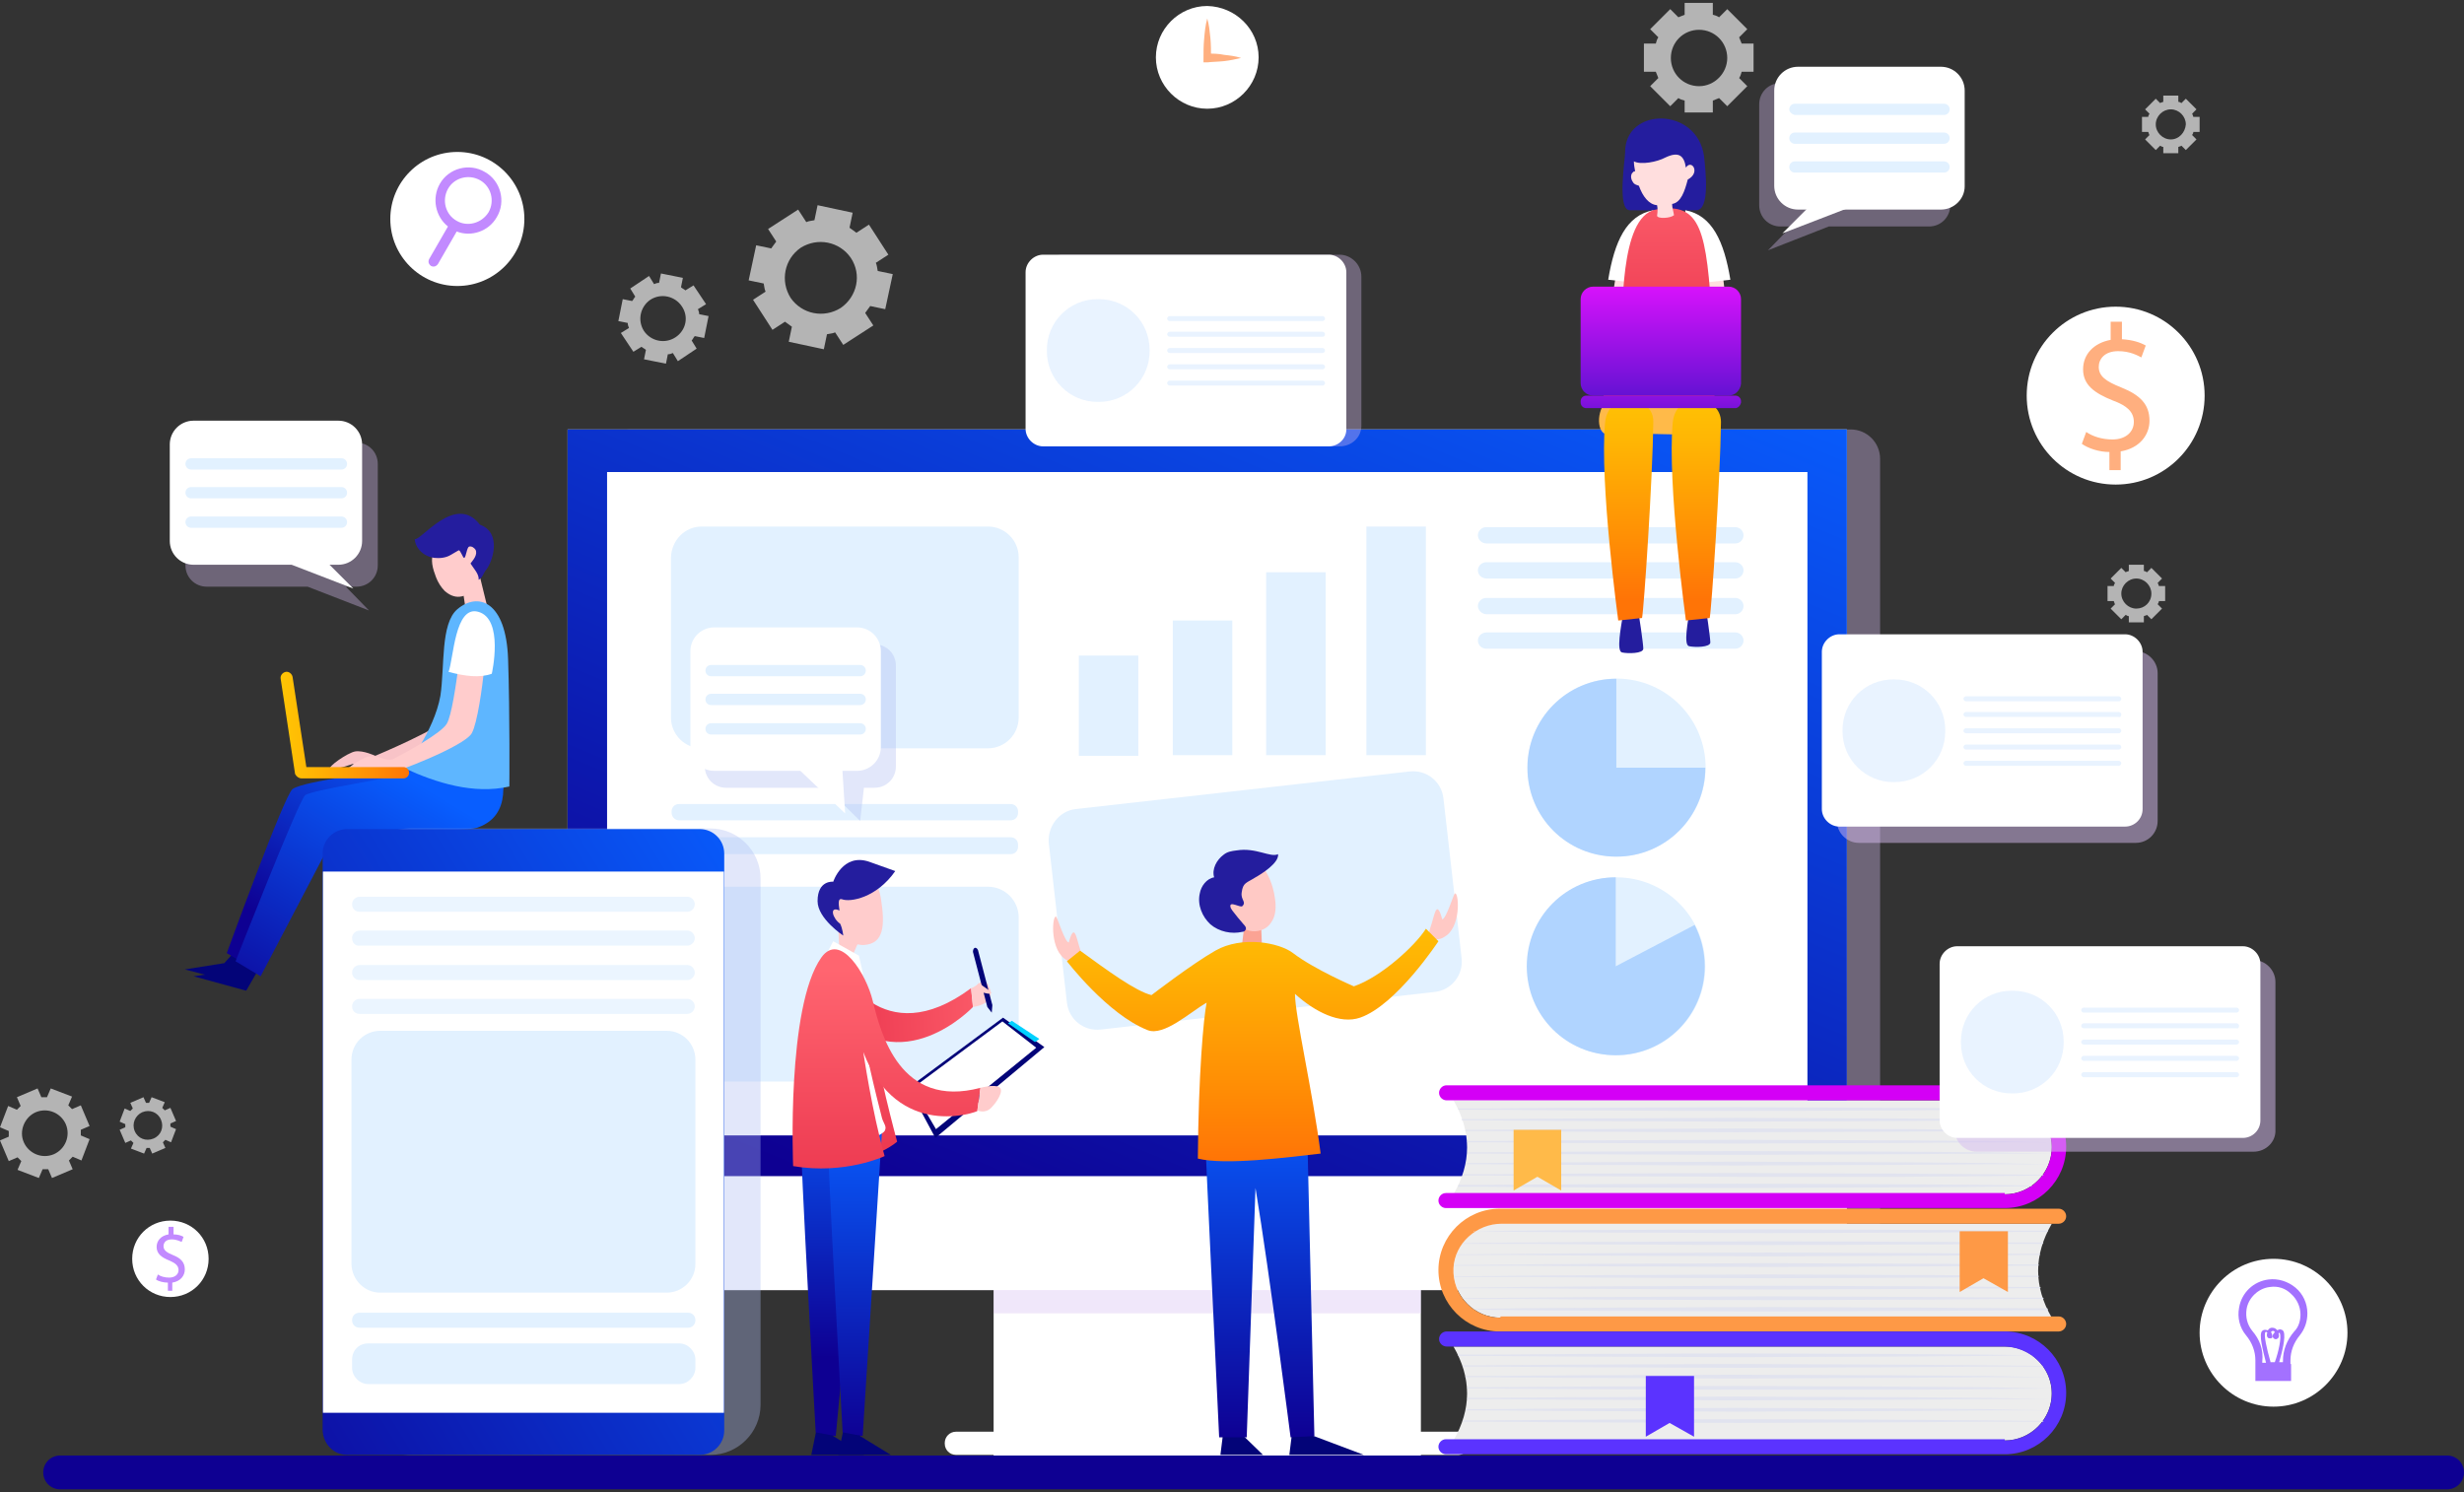 <svg width="710" height="430" viewBox="0 0 710 430" fill="none" xmlns="http://www.w3.org/2000/svg">
<rect x="0" y="0" width="710" height="430" fill="#333333" stroke="none"/>
<path opacity="0.63" d="M505.286 20.683V12.559H501.856C501.676 12.017 501.315 11.295 501.134 10.754L503.481 8.407L497.704 2.63L495.357 4.977C494.816 4.616 494.274 4.435 493.552 4.255V0.825H485.428V4.255C484.887 4.435 484.165 4.796 483.623 4.977L481.276 2.63L475.5 8.407L477.846 10.754C477.485 11.295 477.305 11.837 477.124 12.559H473.694V20.683H477.124C477.305 21.224 477.666 21.946 477.846 22.488L475.5 24.835L481.276 30.611L483.623 28.265C484.165 28.626 484.706 28.806 485.428 28.987V32.417H493.552V28.987C494.094 28.806 494.816 28.445 495.357 28.265L497.704 30.611L503.481 24.835L501.134 22.488C501.495 21.946 501.676 21.405 501.856 20.683H505.286V20.683ZM489.581 24.835C485.067 24.835 481.457 21.224 481.457 16.711C481.457 12.198 485.067 8.587 489.581 8.587C494.094 8.587 497.704 12.198 497.704 16.711C497.704 21.044 494.094 24.835 489.581 24.835Z" fill="white"/>
<path opacity="0.63" d="M623.89 173.225V168.892H622.085C621.904 168.531 621.904 168.17 621.724 167.99L622.988 166.726L619.919 163.657L618.655 164.921C618.294 164.74 618.114 164.56 617.752 164.56V162.754H613.42V164.56C613.059 164.74 612.698 164.74 612.517 164.921L611.254 163.657L608.185 166.726L609.448 167.99C609.268 168.351 609.087 168.531 609.087 168.892H607.282V173.225H609.087C609.268 173.586 609.268 173.947 609.448 174.127L608.185 175.391L611.254 178.46L612.517 177.196C612.878 177.377 613.059 177.557 613.42 177.557V179.363H617.752V177.557C618.114 177.377 618.475 177.377 618.655 177.196L619.919 178.46L622.988 175.391L621.724 174.127C621.904 173.766 622.085 173.586 622.085 173.225H623.89ZM615.586 175.391C613.239 175.391 611.254 173.405 611.254 171.058C611.254 168.712 613.239 166.726 615.586 166.726C617.933 166.726 619.919 168.712 619.919 171.058C619.919 173.586 617.933 175.391 615.586 175.391Z" fill="white"/>
<path opacity="0.63" d="M633.819 38.013V33.68H632.014C631.833 33.319 631.833 32.958 631.653 32.777L632.916 31.514L629.847 28.445L628.584 29.709C628.223 29.528 628.042 29.348 627.681 29.348V27.542H623.349V29.348C622.988 29.528 622.627 29.528 622.446 29.709L621.182 28.445L618.113 31.514L619.377 32.777C619.197 33.139 619.016 33.319 619.016 33.68H617.211V38.013H619.016C619.197 38.374 619.197 38.735 619.377 38.915L618.113 40.179L621.182 43.248L622.446 41.984C622.807 42.165 622.988 42.345 623.349 42.345V44.15H627.681V42.345C628.042 42.165 628.403 42.165 628.584 41.984L629.847 43.248L632.916 40.179L631.653 38.915C631.833 38.554 632.014 38.374 632.014 38.013H633.819ZM625.515 40.179C623.168 40.179 621.182 38.193 621.182 35.846C621.182 33.499 623.168 31.514 625.515 31.514C627.862 31.514 629.847 33.499 629.847 35.846C629.667 38.193 627.862 40.179 625.515 40.179Z" fill="white"/>
<path opacity="0.63" d="M255.983 73.395L250.386 64.73L246.776 67.077C246.054 66.535 245.512 66.174 244.79 65.633L245.693 61.3L235.584 59.134L234.681 63.466C233.959 63.647 233.056 63.647 232.334 64.008L229.987 60.398L221.322 65.994L223.669 69.604C223.127 70.326 222.766 70.868 222.225 71.59L217.892 70.687L215.726 80.797L220.058 81.699C220.239 82.421 220.239 83.324 220.6 84.046L216.99 86.393L222.586 95.058L226.196 92.711C226.918 93.253 227.46 93.614 228.182 94.155L227.279 98.488L237.389 100.654L238.291 96.322C239.013 96.141 239.916 96.141 240.638 95.78L242.985 99.391L251.65 93.794L249.303 90.184C249.845 89.462 250.206 88.92 250.748 88.198L255.08 89.101L257.246 78.991L252.914 78.089C252.733 77.367 252.733 76.464 252.372 75.742L255.983 73.395ZM242.263 88.74C237.389 91.809 231.07 90.545 227.821 85.851C224.752 80.977 226.016 74.659 230.709 71.409C235.584 68.341 241.902 69.604 245.151 74.298C248.401 79.172 246.957 85.49 242.263 88.74ZM203.45 87.656L199.84 82.241L197.493 83.685C197.132 83.324 196.59 83.144 196.229 82.782L196.771 80.075L190.453 78.811L189.911 81.519C189.369 81.519 188.828 81.699 188.467 81.88L187.023 79.533L181.607 83.144L183.051 85.49C182.69 85.851 182.51 86.393 182.149 86.754L179.441 86.212L178.177 92.531L180.885 93.072C180.885 93.614 181.065 94.155 181.246 94.516L178.899 95.961L182.51 101.376L184.856 99.932C185.217 100.293 185.759 100.474 186.12 100.835L185.578 103.543L191.897 104.806L192.438 102.098C192.98 102.098 193.522 101.918 193.883 101.737L195.327 104.084L200.742 100.474L199.298 98.127C199.659 97.766 199.84 97.224 200.201 96.863L202.909 97.405L204.172 91.087L201.465 90.545C201.465 90.003 201.284 89.462 201.103 89.101L203.45 87.656ZM194.605 97.224C191.536 99.21 187.564 98.308 185.578 95.419C183.593 92.35 184.495 88.379 187.384 86.393C190.453 84.407 194.424 85.31 196.41 88.198C198.576 91.267 197.674 95.239 194.605 97.224Z" fill="white"/>
<path opacity="0.63" d="M-7.86781e-06 328.656L2.527 334.613L5.055 333.53C5.416 333.891 5.777 334.252 6.138 334.613L5.055 337.141L11.193 339.488L12.276 336.96C12.817 336.96 13.359 336.96 13.9 336.96L14.983 339.488L20.941 336.96L19.858 334.433C20.219 334.072 20.58 333.711 20.941 333.35L23.468 334.433L25.815 328.295L23.288 327.212C23.288 326.67 23.288 326.129 23.288 325.587L25.815 324.504L23.288 318.547L20.76 319.63C20.399 319.269 20.038 318.908 19.677 318.547L20.76 316.019L14.622 313.673L13.539 316.2C12.998 316.2 12.456 316.2 11.915 316.2L10.831 313.673L4.874 316.2L5.957 318.727C5.596 319.088 5.235 319.449 4.874 319.81L2.347 318.727L-7.86781e-06 324.865L2.527 325.948C2.527 326.49 2.527 327.031 2.527 327.573L-7.86781e-06 328.656ZM10.29 320.533C13.72 319.088 17.511 320.713 18.955 323.962C20.399 327.392 18.774 331.183 15.525 332.628C12.095 334.072 8.304 332.447 6.86 329.198C5.416 325.948 7.04 321.977 10.29 320.533ZM34.48 325.587L36.105 329.378L37.73 328.656C37.91 328.837 38.271 329.198 38.452 329.378L37.73 331.003L41.52 332.447L42.243 330.822C42.604 330.822 42.965 330.822 43.145 330.822L43.867 332.447L47.658 330.822L46.936 329.198C47.117 329.017 47.478 328.656 47.658 328.476L49.283 329.198L50.727 325.407L49.102 324.685C49.102 324.324 49.102 323.962 49.102 323.782L50.727 323.06L49.102 319.269L47.478 319.991C47.297 319.81 46.936 319.449 46.756 319.269L47.478 317.644L43.687 316.2L42.965 317.825C42.604 317.825 42.243 317.825 42.062 317.825L41.34 316.2L37.549 317.825L38.271 319.449C38.09 319.63 37.73 319.991 37.549 320.171L35.924 319.449L34.48 323.24L36.105 323.962C36.105 324.324 36.105 324.685 36.105 324.865L34.48 325.587ZM40.979 320.533C43.145 319.63 45.492 320.533 46.395 322.699C47.297 324.865 46.395 327.212 44.228 328.115C42.062 329.017 39.715 328.115 38.813 325.948C37.91 323.782 38.993 321.435 40.979 320.533Z" fill="white"/>
<path d="M609.629 139.648C623.786 139.648 635.263 128.171 635.263 114.013C635.263 99.856 623.786 88.379 609.629 88.379C595.471 88.379 583.994 99.856 583.994 114.013C583.994 128.171 595.471 139.648 609.629 139.648Z" fill="white"/>
<path d="M607.824 135.495V130.26C604.755 130.26 601.686 129.177 599.88 127.913L601.144 124.483C602.949 125.747 605.657 126.65 608.726 126.65C612.517 126.65 614.864 124.483 614.864 121.595C614.864 118.707 612.878 116.901 608.907 115.457C603.491 113.291 600.242 110.944 600.242 106.431C600.242 102.098 603.31 98.849 608.185 97.946V92.711H611.434V97.766C614.503 97.946 616.669 98.668 618.294 99.571L617.03 103.001C615.947 102.459 613.781 101.196 610.351 101.196C606.379 101.196 604.755 103.543 604.755 105.709C604.755 108.417 606.74 109.861 611.254 111.666C616.669 113.832 619.377 116.54 619.377 121.234C619.377 125.386 616.489 129.177 611.073 130.08V135.495H607.824V135.495Z" fill="#FFAF7F"/>
<path d="M60.114 362.775C60.114 368.913 55.24 373.787 49.102 373.787C42.965 373.787 38.09 368.913 38.09 362.775C38.09 356.637 42.965 351.763 49.102 351.763C55.24 351.763 60.114 356.637 60.114 362.775Z" fill="white"/>
<path d="M48.38 371.982V369.635C47.117 369.635 45.672 369.274 44.95 368.732L45.492 367.288C46.214 367.83 47.478 368.191 48.741 368.191C50.366 368.191 51.449 367.288 51.449 366.024C51.449 364.761 50.547 364.039 48.922 363.317C46.575 362.414 45.131 361.331 45.131 359.345C45.131 357.54 46.395 356.096 48.561 355.735V353.568H50.005V355.735C51.269 355.735 52.352 356.096 52.894 356.457L52.352 357.901C51.81 357.72 50.908 357.179 49.464 357.179C47.658 357.179 47.117 358.262 47.117 359.165C47.117 360.248 48.019 360.97 49.825 361.692C52.171 362.595 53.255 363.858 53.255 365.844C53.255 367.649 51.991 369.274 49.644 369.635V371.982H48.38V371.982Z" fill="#C28AFF"/>
<path d="M362.672 16.53C362.672 24.654 355.993 31.333 347.869 31.333C339.746 31.333 333.066 24.654 333.066 16.53C333.066 8.407 339.746 1.727 347.869 1.727C355.993 1.908 362.672 8.407 362.672 16.53Z" fill="white"/>
<path d="M347.869 5.338C348.411 7.143 348.591 9.129 348.772 10.934C348.952 12.74 348.953 14.725 348.953 16.531L347.869 15.447C349.494 15.447 351.119 15.447 352.743 15.809C354.368 15.989 355.993 16.17 357.618 16.711C355.993 17.072 354.368 17.433 352.743 17.614C351.119 17.794 349.494 17.794 347.869 17.975H346.786V16.892C346.786 15.086 346.786 13.101 346.967 11.295C347.147 9.129 347.328 7.324 347.869 5.338Z" fill="#FFAF7F"/>
<path d="M131.782 82.421C142.45 82.421 151.098 73.773 151.098 63.105C151.098 52.437 142.45 43.789 131.782 43.789C121.114 43.789 112.466 52.437 112.466 63.105C112.466 73.773 121.114 82.421 131.782 82.421Z" fill="white"/>
<path d="M143.155 62.564C145.863 58.051 144.239 52.093 139.725 49.566C135.212 46.858 129.255 48.483 126.728 52.996C124.381 57.148 125.464 62.383 129.075 65.272L123.659 74.659C123.298 75.381 123.478 76.103 124.2 76.645C124.922 77.006 125.645 76.825 126.186 76.103L131.602 66.716C135.754 68.341 140.809 66.716 143.155 62.564ZM131.602 63.647C128.352 61.842 127.269 57.69 129.075 54.44C130.88 51.191 135.032 50.108 138.281 51.913C141.531 53.718 142.614 57.87 140.809 61.12C138.823 64.369 134.671 65.452 131.602 63.647Z" fill="#C28AFF"/>
<path d="M676.423 384.077C676.423 395.811 666.855 405.379 655.121 405.379C643.387 405.379 633.819 395.811 633.819 384.077C633.819 372.343 643.387 362.775 655.121 362.775C666.855 362.775 676.423 372.343 676.423 384.077Z" fill="white"/>
<path d="M662.703 384.799C664.147 382.994 664.869 380.827 664.869 378.481C664.869 375.592 663.605 372.884 661.439 371.079C659.273 369.274 656.385 368.371 653.677 368.732C649.344 369.274 645.914 372.523 645.192 376.856C644.65 379.744 645.373 382.633 647.178 384.799C648.983 386.965 649.886 389.493 649.886 392.02V393.103V393.103V397.977H660.176V393.103H659.995V392.02C659.995 389.493 660.898 386.965 662.703 384.799ZM648.983 383.535C647.539 381.73 646.997 379.564 647.358 377.217C647.9 373.967 650.788 371.26 654.038 370.899C656.384 370.538 658.551 371.26 660.176 372.884C661.8 374.329 662.883 376.495 662.883 378.842C662.883 380.647 662.342 382.452 661.078 383.716C658.912 386.243 657.829 389.131 657.829 392.2V392.561H656.746C657.468 390.034 658.731 385.34 658.009 383.716C657.829 383.355 657.468 383.174 657.287 383.174C656.926 382.994 656.565 383.174 656.204 383.355C655.843 382.994 655.482 382.633 654.76 382.633C654.218 382.633 653.857 382.813 653.496 383.355H653.316C652.774 383.174 652.232 383.174 651.871 383.535C650.788 384.438 652.052 389.131 652.955 392.742H651.871V392.381C652.232 388.951 651.149 386.063 648.983 383.535ZM654.218 392.381C653.135 388.59 652.232 384.618 652.774 383.896C652.774 383.896 652.955 383.716 653.135 383.896C653.135 383.896 653.316 383.896 653.316 384.077C653.135 384.618 653.135 385.16 653.496 385.521C653.677 385.702 654.038 385.702 654.399 385.702C654.76 385.521 654.94 385.34 654.76 384.979C654.76 384.618 654.579 384.257 654.399 383.896C654.399 383.896 654.399 383.716 654.579 383.716C654.579 383.716 654.76 383.535 654.94 383.535C654.94 383.535 655.301 383.535 655.482 383.896C655.301 384.077 655.121 384.438 654.94 384.618C654.76 385.16 654.94 385.701 655.482 385.882C655.843 386.063 656.023 385.882 656.385 385.702C656.746 385.34 656.746 384.799 656.565 384.257C656.746 384.077 656.926 384.077 656.926 384.077C656.926 384.077 656.926 384.077 656.926 384.257C657.468 385.34 656.565 389.673 655.482 392.561H654.218V392.381Z" fill="#A371FF"/>
<path d="M409.428 348.875H286.311V419.46H409.428V348.875Z" fill="white"/>
<path opacity="0.36" d="M409.428 348.875H286.311V378.481H409.428V348.875Z" fill="#D6BDF1"/>
<path d="M420.259 419.279H275.479C273.674 419.279 272.23 417.835 272.23 416.03V415.849C272.23 414.044 273.674 412.6 275.479 412.6H420.259C422.065 412.6 423.509 414.044 423.509 415.849V416.03C423.328 417.835 421.884 419.279 420.259 419.279Z" fill="white"/>
<path opacity="0.36" d="M533.267 371.801H181.607C176.913 371.801 173.122 368.01 173.122 363.317V132.246C173.122 127.552 176.913 123.761 181.607 123.761H533.267C537.961 123.761 541.752 127.552 541.752 132.246V363.317C541.752 368.01 537.961 371.801 533.267 371.801Z" fill="#D6BDF1"/>
<path d="M532.184 123.762H163.555V371.801H532.184V123.762Z" fill="white"/>
<path d="M532.184 123.762H163.555V338.946H532.184V123.762Z" fill="url(#paint0_linear)"/>
<path d="M520.811 136.037H174.928V327.212H520.811V136.037Z" fill="white"/>
<path d="M201.826 255.544H284.686C289.56 255.544 293.532 259.515 293.532 264.39V302.841C293.532 307.715 289.56 311.687 284.686 311.687H201.826C196.951 311.687 192.98 307.715 192.98 302.841V264.39C193.16 259.515 196.951 255.544 201.826 255.544Z" fill="#E2F1FF"/>
<path d="M202.187 151.743H284.686C289.56 151.743 293.532 155.714 293.532 160.589V206.803C293.532 211.677 289.56 215.648 284.686 215.648H202.187C197.313 215.648 193.341 211.677 193.341 206.803V160.589C193.522 155.714 197.313 151.743 202.187 151.743Z" fill="#E2F1FF"/>
<path d="M309.959 233.159L406.179 222.328C411.053 221.786 415.385 225.216 415.927 230.09L421.162 276.124C421.704 280.998 418.274 285.33 413.399 285.872L317.18 296.703C312.306 297.245 307.974 293.815 307.432 288.941L302.197 242.907C301.836 238.033 305.266 233.701 309.959 233.159Z" fill="#E2F1FF"/>
<path d="M328.012 217.815H310.862V188.931H328.012V217.815ZM355.09 178.821H337.941V217.634H355.09V178.821ZM381.988 164.921H364.839V217.634H381.988V164.921ZM410.872 151.743H393.722V217.634H410.872V151.743Z" fill="#E2F1FF"/>
<path d="M465.752 304.105C479.909 304.105 491.386 292.628 491.386 278.471C491.386 264.313 479.909 252.836 465.752 252.836C451.594 252.836 440.117 264.313 440.117 278.471C440.117 292.628 451.594 304.105 465.752 304.105Z" fill="#E2F1FF"/>
<path d="M488.317 266.556C490.122 270.167 491.205 274.138 491.205 278.471C491.205 292.552 479.832 304.105 465.571 304.105C451.309 304.105 439.936 292.732 439.936 278.471C439.936 264.209 451.309 252.836 465.571 252.836V278.471L488.317 266.556Z" fill="#B0D4FF"/>
<path d="M491.139 225.3C493.407 211.325 483.917 198.158 469.942 195.89C455.967 193.622 442.8 203.112 440.532 217.087C438.264 231.062 447.754 244.229 461.729 246.497C475.704 248.765 488.871 239.275 491.139 225.3Z" fill="#E2F1FF"/>
<path d="M491.386 221.245C491.386 235.326 480.013 246.879 465.751 246.879C451.49 246.879 440.117 235.506 440.117 221.245C440.117 207.164 451.49 195.611 465.751 195.611V221.245H491.386Z" fill="#B0D4FF"/>
<path d="M428.383 182.251H500.051C501.315 182.251 502.398 183.334 502.398 184.598C502.398 185.862 501.315 186.945 500.051 186.945H428.202C426.939 186.945 425.856 185.862 425.856 184.598C425.856 183.334 426.939 182.251 428.383 182.251ZM428.383 177.016H500.051C501.315 177.016 502.398 175.933 502.398 174.669C502.398 173.405 501.315 172.322 500.051 172.322H428.202C426.939 172.322 425.856 173.405 425.856 174.669C425.856 175.752 426.939 177.016 428.383 177.016ZM428.383 166.726H500.051C501.315 166.726 502.398 165.643 502.398 164.379C502.398 163.116 501.315 162.032 500.051 162.032H428.202C426.939 162.032 425.856 163.116 425.856 164.379C425.856 165.643 426.939 166.726 428.383 166.726ZM428.383 156.617H500.051C501.315 156.617 502.398 155.534 502.398 154.27C502.398 153.006 501.315 151.923 500.051 151.923H428.202C426.939 151.923 425.856 153.006 425.856 154.27C425.856 155.534 426.939 156.617 428.383 156.617Z" fill="#E2F1FF"/>
<path d="M195.688 236.409H291.185C292.449 236.409 293.351 235.506 293.351 234.242V233.881C293.351 232.618 292.449 231.715 291.185 231.715H195.688C194.424 231.715 193.521 232.618 193.521 233.881V234.242C193.521 235.326 194.424 236.409 195.688 236.409Z" fill="#E2F1FF"/>
<path d="M195.688 246.157H291.185C292.449 246.157 293.351 245.254 293.351 243.991V243.449C293.351 242.185 292.449 241.283 291.185 241.283H195.688C194.424 241.283 193.521 242.185 193.521 243.449V243.81C193.521 245.254 194.424 246.157 195.688 246.157Z" fill="#E2F1FF"/>
<path opacity="0.36" d="M59.573 127.553H102.718C106.148 127.553 108.856 130.261 108.856 133.691V162.935C108.856 166.365 106.148 169.073 102.718 169.073H99.649L106.328 175.933L88.637 169.073H59.573C56.143 169.073 53.435 166.365 53.435 162.935V133.691C53.435 130.261 56.143 127.553 59.573 127.553Z" fill="#D6BDF1"/>
<path d="M55.782 162.755H97.483C101.274 162.755 104.343 159.686 104.343 155.895V128.094C104.343 124.303 101.274 121.234 97.483 121.234H55.782C51.991 121.234 48.922 124.303 48.922 128.094V155.895C48.922 159.686 51.991 162.755 55.782 162.755Z" fill="white"/>
<path d="M92.97 160.769L101.815 169.615L78.889 160.769" fill="white"/>
<path d="M98.385 135.315H55.06C54.157 135.315 53.435 134.593 53.435 133.69C53.435 132.788 54.157 132.066 55.06 132.066H98.385C99.288 132.066 100.01 132.788 100.01 133.69C100.01 134.593 99.288 135.315 98.385 135.315ZM100.01 141.994C100.01 141.092 99.288 140.37 98.385 140.37H55.06C54.157 140.37 53.435 141.092 53.435 141.994C53.435 142.897 54.157 143.619 55.06 143.619H98.385C99.288 143.619 100.01 142.897 100.01 141.994ZM100.01 150.479C100.01 149.576 99.288 148.854 98.385 148.854H55.06C54.157 148.854 53.435 149.576 53.435 150.479C53.435 151.382 54.157 152.104 55.06 152.104H98.385C99.288 152.104 100.01 151.382 100.01 150.479Z" fill="#E2F1FF"/>
<path d="M311.765 275.221C310.501 271.611 310.14 268.903 309.418 268.722C308.696 268.542 307.974 271.611 307.974 271.611C306.89 271.611 304.724 264.57 304.363 264.209C303.28 263.307 302.377 272.694 306.529 276.124C310.681 279.373 311.765 275.221 311.765 275.221Z" fill="#FFC9C5"/>
<path d="M358.52 267.459C358.159 269.625 357.618 273.958 357.798 275.221C358.159 276.846 363.755 275.582 363.755 275.582L363.394 266.737L358.52 267.459Z" fill="#FBA394"/>
<path d="M355.993 264.751C356.896 266.737 358.701 268.181 360.867 268.361C363.033 268.542 365.2 267.639 366.283 265.834C367.727 263.848 367.727 261.14 367.366 258.794C366.824 255.003 365.38 251.212 362.672 248.504L353.646 253.919L351.48 259.877L355.993 264.751Z" fill="#FFC9C5"/>
<path d="M361.77 252.837C363.394 251.934 368.63 248.685 368.269 246.157C366.102 247.24 361.95 244.171 356.354 245.074C354.91 245.255 353.646 245.435 352.563 246.338C350.577 247.782 349.133 250.49 349.855 252.837C347.689 253.198 346.064 255.364 345.703 257.53C344.981 260.78 346.425 264.21 348.772 266.376C351.299 268.542 354.91 269.264 357.979 268.542C358.34 268.542 358.701 268.362 358.881 268.001C359.242 267.459 358.881 266.917 358.34 266.376C357.257 265.112 356.173 263.849 355.09 262.404C354.91 262.043 354.549 261.682 354.549 261.321C354.188 259.516 357.437 261.682 357.979 261.141C359.242 259.877 357.437 259.335 357.798 257.169C358.159 254.281 359.242 254.461 361.77 252.837Z" fill="#241D9E"/>
<path d="M357.979 413.502L363.936 419.279H351.66L352.382 413.502H357.979Z" fill="#030478"/>
<path d="M377.656 413.502L393 419.279H371.518L372.24 413.502H377.656Z" fill="#030478"/>
<path d="M378.739 413.864L376.753 329.739L357.798 328.115C357.798 328.115 357.798 328.656 357.979 329.378H347.328C347.328 330.642 351.299 414.225 351.299 414.225H359.242L361.77 342.376C365.922 367.469 371.879 414.225 371.879 414.225L378.739 413.864Z" fill="url(#paint1_linear)"/>
<path d="M411.775 268.542C413.038 264.932 413.399 262.224 414.122 262.043C414.844 261.863 415.566 264.932 415.566 264.932C416.649 264.932 418.815 257.891 419.176 257.53C420.259 256.627 421.162 266.015 417.01 269.445C412.858 272.694 411.775 268.542 411.775 268.542Z" fill="#FFC9C5"/>
<path d="M410.872 267.639C407.984 272.333 398.055 281.539 390.112 284.247C390.112 284.247 378.739 279.373 372.601 274.679C368.63 271.61 357.798 269.625 350.216 273.957C343.537 277.748 331.803 286.774 331.803 286.774C327.29 285.691 319.166 279.734 311.223 273.957L307.432 277.026C307.432 277.026 319.166 292.371 330.72 296.884C335.413 298.689 342.995 291.649 347.689 288.941C346.786 293.454 345.342 309.52 345.161 333.891C353.105 335.877 370.976 333.53 380.544 332.447C378.197 314.214 373.143 292.551 373.143 286.413C378.919 291.649 386.14 295.259 391.917 293.273C402.388 289.663 414.483 271.249 414.483 271.249L410.872 267.639Z" fill="url(#paint2_linear)"/>
<path opacity="0.5" d="M615.406 242.907H535.614C532.184 242.907 529.296 240.019 529.296 236.589V193.985C529.296 190.555 532.184 187.667 535.614 187.667H615.406C618.836 187.667 621.724 190.555 621.724 193.985V236.589C621.724 240.019 619.016 242.907 615.406 242.907Z" fill="#D6BDF1"/>
<path d="M612.337 238.214H530.018C527.31 238.214 524.963 235.867 524.963 233.159V187.848C524.963 185.14 527.31 182.793 530.018 182.793H612.337C615.045 182.793 617.391 185.14 617.391 187.848V233.159C617.391 236.047 615.045 238.214 612.337 238.214Z" fill="white"/>
<g opacity="0.52">
<path opacity="0.52" d="M530.921 210.774V210.413C530.921 202.289 537.419 195.79 545.543 195.79C545.723 195.79 545.904 195.79 545.904 195.79C554.028 195.79 560.526 202.289 560.526 210.413V210.774C560.526 218.897 554.028 225.396 545.904 225.396C545.723 225.396 545.543 225.396 545.543 225.396C537.6 225.396 530.921 218.897 530.921 210.774Z" fill="#B0D4FF"/>
<path opacity="0.52" d="M610.532 202.109H566.484C566.123 202.109 565.762 201.748 565.762 201.387C565.762 201.026 566.123 200.665 566.484 200.665H610.532C610.893 200.665 611.254 201.026 611.254 201.387C611.254 201.748 610.893 202.109 610.532 202.109ZM611.254 205.9C611.254 205.539 610.893 205.178 610.532 205.178H566.484C566.123 205.178 565.762 205.539 565.762 205.9C565.762 206.261 566.123 206.622 566.484 206.622H610.532C610.893 206.802 611.254 206.441 611.254 205.9ZM611.254 210.593C611.254 210.232 610.893 209.871 610.532 209.871H566.484C566.123 209.871 565.762 210.232 565.762 210.593C565.762 210.954 566.123 211.315 566.484 211.315H610.532C610.893 211.315 611.254 210.954 611.254 210.593ZM611.254 215.287C611.254 214.926 610.893 214.565 610.532 214.565H566.484C566.123 214.565 565.762 214.926 565.762 215.287C565.762 215.648 566.123 216.009 566.484 216.009H610.532C610.893 216.009 611.254 215.648 611.254 215.287ZM611.254 219.981C611.254 219.62 610.893 219.258 610.532 219.258H566.484C566.123 219.258 565.762 219.62 565.762 219.981C565.762 220.342 566.123 220.703 566.484 220.703H610.532C610.893 220.703 611.254 220.342 611.254 219.981Z" fill="#B0D4FF"/>
</g>
<path d="M577.676 344.181C585.078 344.181 591.215 338.043 591.215 330.642C591.215 323.24 585.078 317.103 577.676 317.103H418.815C424.05 326.129 424.05 335.155 418.815 344.181H577.676Z" fill="#EDEDED"/>
<path d="M577.676 344.181C585.439 344.181 591.576 337.682 591.215 329.92C590.854 322.699 584.536 317.103 577.315 317.103H416.829C415.746 317.103 414.663 316.2 414.663 314.936C414.663 313.853 415.566 312.77 416.829 312.77H577.676C587.424 312.77 595.367 320.713 595.367 330.461C595.367 340.21 587.424 348.153 577.676 348.153H416.649C415.566 348.153 414.483 347.25 414.483 345.986C414.483 344.903 415.385 343.82 416.649 343.82H577.676V344.181Z" fill="#D400F6"/>
<path d="M585.619 319.63L572.802 319.81L548.612 319.991L500.412 320.171L452.212 319.991L428.022 319.81H420.259C420.259 319.63 420.079 319.63 420.079 319.449H428.022L452.212 319.269L500.412 319.088L548.612 319.269L572.802 319.449L585.258 319.63C585.439 319.63 585.439 319.63 585.619 319.63ZM588.688 322.879L588.508 322.699L572.622 322.518L548.431 322.338L500.231 322.157L452.032 322.338L427.841 322.518H421.162C421.162 322.699 421.162 322.699 421.343 322.879H427.841L452.032 323.06L500.231 323.24L548.431 323.06L572.622 322.879H588.688ZM590.493 325.948L572.802 325.587L548.612 325.406L500.412 325.226L452.212 325.406L428.022 325.587H422.245C422.245 325.768 422.245 325.948 422.245 325.948H427.841L452.032 326.129L500.231 326.309L548.431 326.129L572.622 325.948H590.493ZM420.079 342.015H428.022L452.212 342.195L500.412 342.376L548.612 342.195L572.802 342.015L585.258 341.834C585.439 341.834 585.439 341.654 585.619 341.654L572.802 341.473L548.612 341.293L500.412 341.112L452.212 341.293L428.022 341.473H420.259C420.259 341.834 420.079 341.834 420.079 342.015ZM588.688 338.765L588.869 338.585L572.983 338.404L548.792 338.224L500.592 338.043L452.393 338.224L428.202 338.404H421.704C421.704 338.585 421.704 338.585 421.523 338.765H428.202L452.393 338.946L500.592 339.126H548.792L572.983 338.946L588.688 338.765ZM590.313 335.516C590.493 335.516 590.493 335.516 590.313 335.516L572.802 335.155L548.612 334.974L500.412 334.794L452.212 334.974L428.022 335.155H422.426C422.426 335.335 422.426 335.516 422.426 335.516H428.202L452.393 335.696L500.592 335.877L548.792 335.696L572.983 335.516H590.313ZM591.215 332.447C591.215 332.266 591.215 332.266 591.215 332.447L572.802 332.086L548.792 331.905L500.592 331.725L452.393 331.905L428.202 332.086H422.967C422.967 332.266 422.967 332.447 422.967 332.447H428.202L452.393 332.627L500.592 332.808L548.792 332.627L572.983 332.447H591.215ZM591.215 329.197C591.215 329.197 591.215 329.017 591.215 329.197L572.802 328.836L548.612 328.656L500.412 328.475L452.212 328.656L428.022 328.836H422.787C422.787 329.017 422.787 329.197 422.787 329.197H428.022L452.212 329.378L500.412 329.559L548.612 329.378L572.802 329.197H591.215Z" fill="#E1E3EF"/>
<path d="M436.145 343.098L443.005 339.126L449.865 343.098V325.587H436.145V343.098Z" fill="#FFBA49"/>
<path d="M432.355 379.744C424.953 379.744 418.815 373.606 418.815 366.205C418.815 358.803 424.953 352.665 432.355 352.665H591.215C585.98 361.691 585.98 370.718 591.215 379.744H432.355Z" fill="#EDEDED"/>
<path d="M432.354 379.744C424.592 379.744 418.454 373.246 418.815 365.483C419.176 358.262 425.495 352.666 432.716 352.666H593.201C594.284 352.666 595.367 351.763 595.367 350.5C595.367 349.416 594.465 348.333 593.201 348.333H432.174C422.426 348.333 414.483 356.276 414.483 366.025C414.483 375.773 422.426 383.716 432.174 383.716H593.201C594.284 383.716 595.367 382.813 595.367 381.55C595.367 380.466 594.465 379.383 593.201 379.383H432.354V379.744Z" fill="#FE9946"/>
<path d="M424.953 354.832L437.409 354.651L461.599 354.471L509.799 354.29L557.999 354.471L582.189 354.651H590.132C590.132 354.832 589.952 354.832 589.952 355.012H582.189L557.999 355.193L509.799 355.373L461.599 355.193L437.409 355.012L424.592 354.832C424.592 355.012 424.772 355.012 424.953 354.832ZM437.409 358.442L461.599 358.623L509.799 358.803L557.999 358.623L582.189 358.442H588.688C588.688 358.262 588.688 358.262 588.869 358.081H582.189L557.999 357.901L509.799 357.72L461.599 357.901L437.409 358.081L421.523 358.262L421.343 358.442H437.409ZM437.409 361.692L461.599 361.872L509.799 362.053L557.999 361.872L582.189 361.692H587.786C587.786 361.511 587.786 361.331 587.786 361.331H582.009L557.819 361.15L509.619 360.97L461.419 361.15L437.229 361.331L419.718 361.511V361.692H437.409ZM589.952 377.036H582.189L557.999 376.856L509.799 376.675L461.599 376.856L437.409 377.036L424.592 377.217C424.773 377.217 424.772 377.397 424.953 377.397L437.409 377.578L461.599 377.758L509.799 377.939L557.999 377.758L582.189 377.578H590.132C590.132 377.397 589.952 377.217 589.952 377.036ZM437.409 374.328L461.599 374.509L509.799 374.689L557.999 374.509L582.189 374.328H588.869C588.869 374.148 588.869 374.148 588.688 373.967H582.189L557.999 373.787L509.799 373.606L461.599 373.787L437.409 373.967L421.523 374.148L421.704 374.328H437.409ZM437.409 371.26L461.599 371.44L509.799 371.621L557.999 371.44L582.189 371.26H587.966C587.966 371.079 587.966 370.898 587.966 370.898H582.37L558.18 370.718L509.98 370.537L461.78 370.718L437.59 370.898L419.898 371.079V371.26H437.409ZM437.409 368.01L461.599 368.191L509.799 368.371L557.999 368.191L582.189 368.01H587.424C587.424 367.83 587.424 367.649 587.424 367.649H582.189L557.999 367.469L509.799 367.288L461.599 367.469L437.409 367.649L418.996 367.83C418.996 367.83 418.996 367.83 418.996 368.01H437.409ZM437.409 364.761L461.599 364.941L509.799 365.122L557.999 364.941L582.189 364.761H587.424C587.424 364.58 587.424 364.4 587.424 364.4H582.189L557.999 364.219L509.799 364.039L461.599 364.219L437.409 364.4L418.996 364.58C418.996 364.58 418.996 364.58 418.996 364.761H437.409Z" fill="#E1E3EF"/>
<path d="M578.579 372.343L571.538 368.371L564.678 372.343V354.832H578.579V372.343Z" fill="#FE9946"/>
<path d="M577.676 415.127C585.078 415.127 591.215 408.989 591.215 401.588C591.215 394.186 585.078 388.048 577.676 388.048H418.815C424.05 397.074 424.05 406.101 418.815 415.127H577.676Z" fill="#EDEDED"/>
<path d="M577.676 415.127C585.439 415.127 591.576 408.628 591.215 400.866C590.854 393.645 584.536 388.049 577.315 388.049H416.829C415.746 388.049 414.663 387.146 414.663 385.882C414.663 384.799 415.566 383.716 416.829 383.716H577.676C587.424 383.716 595.367 391.659 595.367 401.407C595.367 411.156 587.424 419.099 577.676 419.099H416.649C415.566 419.099 414.483 418.196 414.483 416.932C414.483 415.849 415.385 414.766 416.649 414.766H577.676V415.127Z" fill="#5B33FF"/>
<path d="M585.619 390.576L572.802 390.756L548.612 390.937L500.412 391.117L452.212 390.937L428.022 390.756H420.259C420.259 390.576 420.079 390.576 420.079 390.395H428.022L452.212 390.215L500.412 390.034L548.612 390.215L572.802 390.395L585.258 390.576C585.439 390.395 585.439 390.576 585.619 390.576ZM588.688 393.825L588.508 393.645L572.622 393.464L548.792 393.284L500.592 393.103L452.393 393.284L428.202 393.464H421.523C421.523 393.645 421.523 393.645 421.704 393.825H428.202L452.393 394.006L500.592 394.186L548.792 394.006L572.983 393.825H588.688ZM590.493 396.894L572.802 396.533L548.612 396.353L500.412 396.172L452.212 396.353L428.022 396.533H422.245C422.245 396.714 422.245 396.894 422.245 396.894H427.841L452.032 397.075L500.231 397.255L548.431 397.075L572.622 396.894H590.493ZM588.688 409.711L588.869 409.531L572.983 409.35L548.792 409.17L500.592 408.989L452.393 409.17L428.202 409.35H421.704C421.704 409.531 421.704 409.531 421.523 409.711H428.202L452.393 409.892L500.592 410.072L548.792 409.892L572.983 409.711H588.688ZM590.313 406.462C590.493 406.462 590.493 406.281 590.313 406.462L572.802 406.101L548.792 405.92L500.592 405.74L452.393 405.92L428.202 406.101H422.606C422.606 406.281 422.606 406.462 422.606 406.462H428.383L452.573 406.642L500.773 406.823L548.973 406.642L573.163 406.462H590.313ZM591.215 403.212L572.802 402.851L548.612 402.671L500.412 402.49L452.212 402.671L428.022 402.851H422.787C422.787 403.032 422.787 403.212 422.787 403.212H428.022L452.212 403.393L500.412 403.573L548.612 403.393L572.802 403.212H591.215ZM591.215 400.144C591.215 399.963 591.215 399.963 591.215 400.144L572.802 399.782L548.612 399.602L500.412 399.421L452.212 399.602L428.022 399.782H422.787C422.787 399.963 422.787 400.144 422.787 400.144H428.022L452.212 400.324L500.412 400.505H548.792L572.983 400.324L591.215 400.144Z" fill="#E1E3EF"/>
<path d="M474.236 414.044L481.096 410.073L488.136 414.044V396.533H474.236V414.044Z" fill="#5B33FF"/>
<path opacity="0.5" d="M649.344 331.905H569.553C566.123 331.905 563.234 329.017 563.234 325.587V282.983C563.234 279.553 566.123 276.665 569.553 276.665H649.344C652.774 276.665 655.662 279.553 655.662 282.983V325.587C655.843 329.017 652.955 331.905 649.344 331.905Z" fill="#D6BDF1"/>
<path d="M646.275 327.934H563.956C561.248 327.934 558.902 325.588 558.902 322.88V277.749C558.902 275.041 561.248 272.694 563.956 272.694H646.275C648.983 272.694 651.33 275.041 651.33 277.749V322.88C651.33 325.768 648.983 327.934 646.275 327.934Z" fill="white"/>
<g opacity="0.52">
<path opacity="0.52" d="M565.039 300.494V300.133C565.039 292.01 571.538 285.511 579.662 285.511C579.842 285.511 580.023 285.511 580.023 285.511C588.147 285.511 594.645 292.01 594.645 300.133V300.494C594.645 308.618 588.147 315.117 580.023 315.117C579.842 315.117 579.662 315.117 579.662 315.117C571.538 315.117 565.039 308.618 565.039 300.494Z" fill="#B0D4FF"/>
<path opacity="0.52" d="M644.47 291.829H600.422C600.061 291.829 599.7 291.468 599.7 291.107C599.7 290.746 600.061 290.385 600.422 290.385H644.47C644.831 290.385 645.192 290.746 645.192 291.107C645.192 291.468 644.831 291.829 644.47 291.829ZM645.192 295.62C645.192 295.259 644.831 294.898 644.47 294.898H600.422C600.061 294.898 599.7 295.259 599.7 295.62C599.7 295.981 600.061 296.342 600.422 296.342H644.47C644.831 296.523 645.192 296.162 645.192 295.62ZM645.192 300.314C645.192 299.953 644.831 299.592 644.47 299.592H600.422C600.061 299.592 599.7 299.953 599.7 300.314C599.7 300.675 600.061 301.036 600.422 301.036H644.47C644.831 301.036 645.192 300.675 645.192 300.314ZM645.192 305.007C645.192 304.646 644.831 304.285 644.47 304.285H600.422C600.061 304.285 599.7 304.646 599.7 305.007C599.7 305.368 600.061 305.73 600.422 305.73H644.47C644.831 305.73 645.192 305.368 645.192 305.007ZM645.192 309.701C645.192 309.34 644.831 308.979 644.47 308.979H600.422C600.061 308.979 599.7 309.34 599.7 309.701C599.7 310.062 600.061 310.423 600.422 310.423H644.47C644.831 310.423 645.192 310.062 645.192 309.701Z" fill="#B0D4FF"/>
</g>
<path opacity="0.36" d="M385.96 128.636H306.168C302.738 128.636 299.85 125.747 299.85 122.317V79.714C299.85 76.284 302.738 73.395 306.168 73.395H385.96C389.39 73.395 392.278 76.284 392.278 79.714V122.317C392.459 125.928 389.57 128.636 385.96 128.636Z" fill="#D6BDF1"/>
<path d="M382.891 128.636H300.572C297.864 128.636 295.517 126.289 295.517 123.581V78.45C295.517 75.742 297.864 73.395 300.572 73.395H382.891C385.599 73.395 387.946 75.742 387.946 78.45V123.762C387.946 126.469 385.599 128.636 382.891 128.636Z" fill="white"/>
<g opacity="0.52">
<path opacity="0.52" d="M301.655 101.196V100.835C301.655 92.712 308.154 86.213 316.278 86.213C316.458 86.213 316.639 86.213 316.639 86.213C324.762 86.213 331.261 92.712 331.261 100.835V101.196C331.261 109.32 324.762 115.819 316.639 115.819C316.458 115.819 316.278 115.819 316.278 115.819C308.154 115.819 301.655 109.32 301.655 101.196Z" fill="#B0D4FF"/>
<path opacity="0.52" d="M381.086 92.531H337.038C336.677 92.531 336.316 92.17 336.316 91.809C336.316 91.448 336.677 91.087 337.038 91.087H381.086C381.447 91.087 381.808 91.448 381.808 91.809C381.808 92.17 381.447 92.531 381.086 92.531ZM381.808 96.322C381.808 95.961 381.447 95.6 381.086 95.6H337.038C336.677 95.6 336.316 95.961 336.316 96.322C336.316 96.683 336.677 97.044 337.038 97.044H381.086C381.447 97.044 381.808 96.863 381.808 96.322ZM381.808 101.015C381.808 100.654 381.447 100.293 381.086 100.293H337.038C336.677 100.293 336.316 100.654 336.316 101.015C336.316 101.377 336.677 101.738 337.038 101.738H381.086C381.447 101.738 381.808 101.377 381.808 101.015ZM381.808 105.709C381.808 105.348 381.447 104.987 381.086 104.987H337.038C336.677 104.987 336.316 105.348 336.316 105.709C336.316 106.07 336.677 106.431 337.038 106.431H381.086C381.447 106.431 381.808 106.07 381.808 105.709ZM381.808 110.403C381.808 110.042 381.447 109.681 381.086 109.681H337.038C336.677 109.681 336.316 110.042 336.316 110.403C336.316 110.764 336.677 111.125 337.038 111.125H381.086C381.447 111.125 381.808 110.764 381.808 110.403Z" fill="#B0D4FF"/>
</g>
<path opacity="0.36" d="M209.227 185.681H252.011C255.441 185.681 258.149 188.389 258.149 191.819V220.883C258.149 224.313 255.441 227.021 252.011 227.021H248.942L247.859 236.589L238.111 227.021H209.227C205.797 227.021 203.089 224.313 203.089 220.883V191.819C203.089 188.389 205.797 185.681 209.227 185.681Z" fill="#B0BDF1"/>
<path d="M205.797 222.147H246.957C250.748 222.147 253.816 219.078 253.816 215.287V187.667C253.816 183.876 250.748 180.807 246.957 180.807H205.797C202.006 180.807 198.937 183.876 198.937 187.667V215.287C198.937 219.078 202.006 222.147 205.797 222.147Z" fill="white"/>
<path d="M242.624 220.161L243.527 234.423L228.543 220.161" fill="white"/>
<path d="M247.859 194.888H204.894C203.992 194.888 203.27 194.166 203.27 193.263C203.27 192.36 203.992 191.638 204.894 191.638H247.859C248.762 191.638 249.484 192.36 249.484 193.263C249.484 194.166 248.762 194.888 247.859 194.888ZM249.484 201.567C249.484 200.664 248.762 199.942 247.859 199.942H204.894C203.992 199.942 203.27 200.664 203.27 201.567C203.27 202.47 203.992 203.192 204.894 203.192H247.859C248.762 203.192 249.484 202.47 249.484 201.567ZM249.484 210.052C249.484 209.149 248.762 208.427 247.859 208.427H204.894C203.992 208.427 203.27 209.149 203.27 210.052C203.27 210.954 203.992 211.676 204.894 211.676H247.859C248.762 211.676 249.484 210.954 249.484 210.052Z" fill="#E2F1FF"/>
<path opacity="0.36" d="M555.833 23.932H513.049C509.619 23.932 506.911 26.64 506.911 30.07V59.134C506.911 62.564 509.619 65.272 513.049 65.272H516.118L509.438 72.132L526.949 65.272H555.833C559.263 65.272 561.971 62.564 561.971 59.134V30.07C561.971 26.64 559.263 23.932 555.833 23.932Z" fill="#D6BDF1"/>
<path d="M559.263 60.398H518.103C514.312 60.398 511.243 57.329 511.243 53.538V26.098C511.243 22.307 514.312 19.238 518.103 19.238H559.263C563.054 19.238 566.123 22.307 566.123 26.098V53.718C566.123 57.329 563.054 60.398 559.263 60.398Z" fill="white"/>
<path d="M522.436 58.412L513.59 67.257L536.517 58.412" fill="white"/>
<path d="M515.576 31.514C515.576 30.611 516.298 29.889 517.201 29.889H560.165C561.068 29.889 561.79 30.611 561.79 31.514C561.79 32.416 561.068 33.138 560.165 33.138H517.201C516.298 32.958 515.576 32.236 515.576 31.514ZM517.201 41.442H560.165C561.068 41.442 561.79 40.72 561.79 39.818C561.79 38.915 561.068 38.193 560.165 38.193H517.201C516.298 38.193 515.576 38.915 515.576 39.818C515.576 40.72 516.298 41.442 517.201 41.442ZM517.201 49.746H560.165C561.068 49.746 561.79 49.024 561.79 48.122C561.79 47.219 561.068 46.497 560.165 46.497H517.201C516.298 46.497 515.576 47.219 515.576 48.122C515.576 49.024 516.298 49.746 517.201 49.746Z" fill="#E2F1FF"/>
<path d="M705.126 429.208H17.33C14.622 429.208 12.456 427.042 12.456 424.334C12.456 421.626 14.622 419.46 17.33 419.46H705.126C707.834 419.46 710 421.626 710 424.334C710 427.042 707.834 429.208 705.126 429.208Z" fill="#0E0092"/>
<path d="M462.682 115.638C459.433 119.79 460.697 125.747 463.405 125.025C466.112 124.303 492.108 126.109 493.733 124.664C495.538 123.22 496.26 115.638 489.942 114.194C485.428 113.291 462.682 115.638 462.682 115.638Z" fill="#FFBA49"/>
<path d="M487.053 174.85C486.331 179.182 485.067 185.862 486.692 186.223C488.317 186.584 492.83 186.584 492.83 185.14C492.83 183.695 491.566 175.211 491.386 174.308C491.205 173.225 487.053 174.85 487.053 174.85Z" fill="#241D9E"/>
<path d="M467.737 176.655C467.015 180.987 465.751 187.667 467.376 188.028C469.001 188.389 473.514 188.389 473.514 186.945C473.514 185.501 472.25 177.016 472.07 176.113C471.889 175.03 467.737 176.655 467.737 176.655Z" fill="#241D9E"/>
<path d="M491.025 45.053C491.566 49.927 492.649 60.398 488.858 60.578C483.804 60.759 470.264 60.578 469.542 60.578C465.932 60.398 468.279 45.775 468.279 43.97C468.098 30.792 489.039 30.611 491.025 45.053Z" fill="#241D9E"/>
<path d="M465.571 79.533L462.682 98.669L459.072 111.305L466.474 110.222L471.889 100.835L472.431 76.464L465.571 79.533Z" fill="#FFDEDE"/>
<path d="M476.402 60.578C468.64 62.022 465.21 69.604 463.405 80.616L476.583 82.061L476.222 70.868" fill="white"/>
<path d="M495.718 74.298C497.704 86.754 498.246 99.572 497.704 112.208L490.303 111.125L489.581 95.6L489.039 71.23L495.718 74.298Z" fill="#FFDEDE"/>
<path d="M485.609 60.578C493.372 62.022 496.802 69.604 498.607 80.616L485.428 82.061L485.79 70.868" fill="white"/>
<path d="M493.372 93.072C491.747 66.535 490.303 58.051 477.124 60.398C466.293 62.383 467.918 91.989 467.015 95.6C466.113 99.21 461.238 117.082 461.238 117.082C472.792 116.721 486.151 116.901 494.094 116.901C494.094 116.901 493.733 99.03 493.372 93.072Z" fill="url(#paint3_linear)"/>
<path d="M462.502 121.776C460.877 139.106 466.293 178.821 466.293 178.821L473.153 178.099C473.694 175.572 476.222 137.843 476.402 121.595C476.583 113.833 463.405 112.208 462.502 121.776Z" fill="url(#paint4_linear)"/>
<path d="M481.999 121.776C480.374 139.106 485.79 178.821 485.79 178.821L492.649 178.099C493.191 175.572 495.718 137.843 495.899 121.595C495.899 113.833 482.901 112.208 481.999 121.776Z" fill="url(#paint5_linear)"/>
<path d="M485.79 48.302C485.248 44.692 483.623 43.608 479.832 45.414C477.485 46.677 472.792 47.58 470.806 46.497C470.806 47.4 470.987 48.483 471.167 49.385C470.987 49.385 470.987 49.385 470.806 49.385C470.626 49.566 470.445 49.746 470.264 49.927C469.723 50.829 470.084 51.913 470.626 52.635C470.987 53.176 471.709 53.357 472.25 53.537C473.333 56.606 475.139 58.953 477.485 59.133C477.666 60.036 477.666 60.939 477.485 62.202C477.666 63.105 481.276 62.925 482.36 62.022C482.179 60.758 481.818 59.856 481.818 58.773C484.345 58.411 485.428 55.162 486.331 51.732C490.122 49.746 487.414 45.775 485.79 48.302Z" fill="#FFDEDE"/>
<path d="M498.065 114.013H459.072C457.086 114.013 455.462 112.388 455.462 110.403V86.213C455.462 84.227 457.086 82.602 459.072 82.602H498.065C500.051 82.602 501.676 84.227 501.676 86.213V110.583C501.495 112.388 500.051 114.013 498.065 114.013Z" fill="url(#paint6_linear)"/>
<path d="M500.051 117.623H457.086C456.184 117.623 455.462 116.901 455.462 115.999V115.638C455.462 114.735 456.184 114.013 457.086 114.013H500.051C500.954 114.013 501.676 114.735 501.676 115.638V115.999C501.495 116.901 500.773 117.623 500.051 117.623Z" fill="url(#paint7_linear)"/>
<path d="M67.696 274.137L64.627 277.567L53.255 279.373L68.418 283.344L72.571 276.304L67.696 274.137Z" fill="#030478"/>
<path d="M143.155 216.911C147.849 230.09 143.155 233.7 135.032 236.408C131.782 237.491 105.245 234.964 97.302 237.491C89.359 240.018 72.571 279.012 72.571 279.012L65.35 274.679C65.35 274.679 81.958 229.006 84.305 227.382C88.096 224.854 109.939 222.688 116.257 220.883C122.576 219.258 127.45 212.759 127.45 212.759L143.155 216.911Z" fill="url(#paint8_linear)"/>
<path d="M140.989 186.945C140.989 186.945 139.184 205.539 137.018 209.33C134.851 213.121 109.578 221.605 107.412 221.786C105.245 221.967 101.635 220.161 101.635 220.161C101.635 220.161 96.039 222.147 95.136 221.605C94.233 221.064 100.191 216.912 102.357 216.551C104.704 216.19 108.134 217.814 108.134 217.814C108.134 217.814 127.63 209.691 129.797 206.261C131.963 202.831 133.588 185.501 133.588 185.501L140.989 186.945Z" fill="#F8C3C7"/>
<path d="M138.281 166.185L140.448 175.03L134.31 176.474L133.227 169.253L138.281 166.185Z" fill="#FFCCCC"/>
<path d="M138.642 164.018C138.642 164.199 138.462 164.379 138.462 164.74C138.281 166.365 137.74 167.99 136.837 169.254C135.754 170.698 134.31 171.781 132.504 171.961C130.88 172.142 129.436 171.42 128.172 170.337C127.089 169.254 126.186 167.809 125.645 166.365C124.742 164.018 123.839 161.13 125.103 158.964C125.825 157.881 129.255 156.256 131.602 155.173C133.046 154.451 134.851 154.812 135.934 156.075L138.281 158.783C139.184 159.866 139.545 161.13 139.003 162.394L138.642 164.018Z" fill="#FFCCCC"/>
<path d="M135.212 157.519C135.934 157.339 136.656 157.88 137.018 158.422C137.379 159.144 137.198 159.866 136.837 160.588C136.476 161.31 135.934 161.852 135.573 162.394C136.476 163.838 138.101 165.462 137.92 167.087C139.184 166.365 139.184 165.282 140.086 164.199C141.892 162.033 144.78 153.548 138.281 151.201C131.241 141.994 121.131 156.075 119.507 155.353C119.507 157.158 121.312 160.227 125.103 160.769C126.728 160.949 128.533 160.769 129.977 159.866C130.699 159.505 131.421 158.964 132.143 158.603C132.685 158.422 133.407 160.949 133.768 160.769C134.31 160.588 134.49 157.7 135.212 157.519Z" fill="#241D9E"/>
<path d="M70.043 276.303L66.974 279.733L55.782 281.358L70.946 285.51L75.098 278.289L70.043 276.303Z" fill="#030478"/>
<path d="M142.433 214.746C147.127 227.924 145.502 235.867 137.379 238.575C134.129 239.658 96.761 240.019 96.761 240.019L75.098 281.359L67.877 277.026C67.877 277.026 85.929 230.993 87.915 229.187C90.081 227.563 111.744 224.494 118.063 222.689C124.381 221.064 127.089 210.594 127.089 210.594L142.433 214.746Z" fill="url(#paint9_linear)"/>
<path d="M131.782 175.572C137.74 170.517 145.863 173.225 146.405 190.014C146.946 205.9 146.766 226.66 146.766 226.66C136.476 229.007 125.645 225.577 116.618 221.425C116.618 221.425 125.103 210.774 126.908 200.484C128.172 191.999 126.908 179.724 131.782 175.572Z" fill="#5EB6FF"/>
<path d="M136.476 188.209C138.462 188.57 139.725 190.375 139.545 192.361C139.003 197.957 137.559 208.428 135.934 211.316C133.768 215.107 113.549 222.87 111.383 223.05C109.939 223.231 107.953 222.508 106.87 221.967C106.148 221.606 105.245 221.606 104.343 221.967C102.718 222.508 99.83 223.411 99.108 223.05C98.205 222.508 104.162 218.356 106.329 217.995C107.592 217.815 109.397 218.176 110.661 218.717C111.744 219.079 112.827 219.079 113.73 218.537C117.521 216.551 127.089 211.316 128.714 208.608C130.158 206.261 131.421 197.055 132.143 191.819C132.324 189.292 134.31 187.848 136.476 188.209Z" fill="#FFCCCC"/>
<path d="M137.74 176.294C145.322 178.28 141.711 194.166 141.711 194.166C138.281 195.43 133.949 194.888 129.255 193.625C130.699 189.834 131.06 174.489 137.74 176.294Z" fill="white"/>
<path d="M86.832 224.314H116.257C117.16 224.314 117.882 223.591 117.882 222.689C117.882 221.786 117.16 221.064 116.257 221.064H88.276L84.305 195.069C84.124 194.166 83.222 193.444 82.319 193.625C81.416 193.805 80.694 194.708 80.875 195.61L85.027 223.05C85.388 223.772 86.11 224.314 86.832 224.314Z" fill="url(#paint10_linear)"/>
<path opacity="0.36" d="M117.882 419.279H204.714C212.657 419.279 219.156 412.78 219.156 404.837V253.197C219.156 245.254 212.657 238.755 204.714 238.755H117.882C109.939 238.755 103.44 245.254 103.44 253.197V404.837C103.621 412.961 109.939 419.279 117.882 419.279Z" fill="#B0BDF1"/>
<path d="M100.01 419.28H201.645C205.436 419.28 208.686 416.211 208.686 412.239V245.977C208.686 242.186 205.617 238.936 201.645 238.936H100.01C96.219 238.936 92.97 242.005 92.97 245.977V412.239C93.15 416.211 96.219 419.28 100.01 419.28Z" fill="url(#paint11_linear)"/>
<path d="M93.059 407.146H208.594L208.594 251.173H93.059L93.059 407.146Z" fill="white"/>
<path opacity="0.69" d="M101.455 260.598C101.455 259.335 102.538 258.432 103.621 258.432H198.035C199.299 258.432 200.201 259.515 200.201 260.598C200.201 261.862 199.118 262.765 198.035 262.765H103.621C102.357 262.765 101.455 261.862 101.455 260.598Z" fill="#E2F1FF"/>
<path opacity="0.69" d="M101.454 270.347C101.454 269.083 102.538 268.18 103.621 268.18H198.035C199.298 268.18 200.201 269.264 200.201 270.347C200.201 271.61 199.118 272.513 198.035 272.513H103.621C102.357 272.694 101.454 271.61 101.454 270.347Z" fill="#E2F1FF"/>
<path opacity="0.69" d="M101.454 280.275C101.454 279.012 102.538 278.109 103.621 278.109H198.035C199.298 278.109 200.201 279.192 200.201 280.275C200.201 281.539 199.118 282.442 198.035 282.442H103.621C102.357 282.442 101.454 281.359 101.454 280.275Z" fill="#E2F1FF"/>
<path opacity="0.69" d="M101.454 290.024C101.454 288.76 102.538 287.857 103.621 287.857H198.035C199.298 287.857 200.201 288.941 200.201 290.024C200.201 291.287 199.118 292.19 198.035 292.19H103.621C102.357 292.19 101.454 291.287 101.454 290.024Z" fill="#E2F1FF"/>
<path d="M109.578 372.523H192.077C196.59 372.523 200.381 368.912 200.381 364.219V305.368C200.381 300.855 196.771 297.064 192.077 297.064H109.578C105.065 297.064 101.274 300.674 101.274 305.368V364.399C101.454 368.912 105.065 372.523 109.578 372.523Z" fill="#E2F1FF"/>
<path d="M106.148 387.146H195.688C198.215 387.146 200.381 389.312 200.381 391.839V394.186C200.381 396.713 198.215 398.88 195.688 398.88H106.148C103.621 398.88 101.454 396.713 101.454 394.186V391.839C101.454 389.131 103.44 387.146 106.148 387.146ZM101.454 380.466C101.454 381.73 102.357 382.633 103.621 382.633H198.215C199.479 382.633 200.381 381.73 200.381 380.466C200.381 379.203 199.479 378.3 198.215 378.3H103.621C102.357 378.3 101.454 379.203 101.454 380.466Z" fill="#E2F1FF"/>
<path d="M239.916 336.058C241.902 336.419 253.636 333.169 258.51 329.017C258.51 329.017 252.011 305.008 252.192 299.05C252.372 293.093 249.123 280.637 244.971 290.024C240.819 299.412 239.916 336.058 239.916 336.058Z" fill="url(#paint12_linear)"/>
<path d="M240.277 409.892L240.097 413.864L248.942 419.279H233.778L235.945 408.628L240.277 409.892Z" fill="#030478"/>
<path d="M230.709 325.407C230.529 332.628 235.042 412.78 235.042 412.78L240.819 413.863L249.123 326.309L230.709 325.407Z" fill="url(#paint13_linear)"/>
<path d="M248.04 409.892L247.859 413.864L256.705 419.279H241.541L243.707 408.628L248.04 409.892Z" fill="#030478"/>
<path d="M238.472 325.407C238.291 332.628 242.804 412.78 242.804 412.78L248.581 413.863L254.177 325.587L238.472 325.407Z" fill="url(#paint14_linear)"/>
<path d="M235.764 330.101C248.22 330.462 254.177 327.032 254.9 325.948C255.622 324.685 254.719 323.963 254.177 322.338C252.553 316.02 248.401 299.592 248.581 294.898C248.762 288.941 245.512 276.485 241.36 285.872C237.028 295.259 235.764 330.101 235.764 330.101Z" fill="white"/>
<path d="M300.933 301.758L269.522 327.934L261.759 313.492L289.019 293.273L300.933 301.758Z" fill="#030478"/>
<path d="M298.587 301.939L269.703 325.408L262.843 313.673L288.839 294.357L298.587 301.939Z" fill="white"/>
<path d="M299.489 299.412L298.225 300.314L290.463 294.899L291.546 294.177L299.489 299.412Z" fill="#00D1FF"/>
<path d="M279.812 284.789L280.353 290.205C280.353 290.205 259.593 312.229 240.638 291.288L242.082 278.832C242.082 278.832 253.997 303.925 279.812 284.789Z" fill="url(#paint15_linear)"/>
<path d="M279.812 284.789C282.339 283.886 283.422 281.179 284.866 284.067C287.574 289.483 280.353 290.205 280.353 290.205L279.812 284.789Z" fill="#FFCCCC"/>
<path d="M281.798 273.777L285.95 289.663L285.769 291.83L284.505 290.205L280.353 274.319C280.353 273.055 281.256 272.694 281.798 273.777Z" fill="#030478"/>
<path d="M282.159 285.692C282.159 285.692 285.228 286.775 285.589 286.234C285.95 285.692 283.242 284.428 282.52 283.526C281.978 282.623 280.714 285.151 280.714 285.151L282.159 285.692Z" fill="#FFCCCC"/>
<path d="M247.859 270.347L244.79 277.388L241.902 275.041L241.541 267.098L247.859 270.347Z" fill="#FFCCCC"/>
<path d="M253.816 258.794C255.08 266.737 254.719 271.972 248.942 272.333C243.527 272.694 239.013 264.21 239.013 264.21C234.861 255.183 251.65 245.255 253.816 258.794Z" fill="#FFCCCC"/>
<path d="M257.968 251.031C252.553 258.794 244.971 260.057 242.624 259.155C241.541 258.794 241.541 260.057 241.902 262.404C238.833 260.96 239.916 264.751 242.082 266.195C242.804 267.639 242.985 269.625 242.985 269.625C242.985 269.625 235.584 264.751 235.584 259.696C235.584 253.559 240.097 254.1 240.097 254.1C240.097 254.1 242.804 245.796 250.386 248.323C257.968 251.031 257.968 251.031 257.968 251.031Z" fill="#241D9E"/>
<path d="M247.498 275.402L240.097 271.25L238.111 275.041L248.762 280.998L247.498 275.402Z" fill="white"/>
<path d="M282.52 313.492L281.617 320.171C281.798 320.352 258.691 329.017 248.762 303.202C248.762 303.202 251.289 320.533 254.9 333.169C254.9 333.169 243.527 338.585 228.543 336.058C228.543 336.058 226.557 290.205 236.667 275.943C242.082 268.361 249.664 280.817 251.47 288.399C253.816 297.967 259.413 319.63 282.52 313.492Z" fill="url(#paint16_linear)"/>
<path d="M282.52 313.492C282.52 313.492 286.491 312.409 287.935 313.312C289.38 314.214 287.394 317.464 285.589 319.269C283.783 321.074 281.617 319.991 281.617 319.991L282.52 313.492Z" fill="#FFCCCC"/>
<defs>
<linearGradient id="paint0_linear" x1="417.869" y1="61.663" x2="292.975" y2="364.358" gradientUnits="userSpaceOnUse">
<stop stop-color="#085EFF"/>
<stop offset="0.998" stop-color="#0E0092"/>
</linearGradient>
<linearGradient id="paint1_linear" x1="362.988" y1="315.988" x2="362.988" y2="415.514" gradientUnits="userSpaceOnUse">
<stop stop-color="#085EFF"/>
<stop offset="0.998" stop-color="#0E0092"/>
</linearGradient>
<linearGradient id="paint2_linear" x1="361.19" y1="255.681" x2="361.19" y2="334.809" gradientUnits="userSpaceOnUse">
<stop stop-color="#FFC504"/>
<stop offset="0.253" stop-color="#FFB504"/>
<stop offset="0.743" stop-color="#FF8C05"/>
<stop offset="1" stop-color="#FF7406"/>
</linearGradient>
<linearGradient id="paint3_linear" x1="477.755" y1="44.438" x2="477.755" y2="101.288" gradientUnits="userSpaceOnUse">
<stop stop-color="#FF6570"/>
<stop offset="1" stop-color="#EC374F"/>
</linearGradient>
<linearGradient id="paint4_linear" x1="469.342" y1="112.137" x2="469.342" y2="172.746" gradientUnits="userSpaceOnUse">
<stop stop-color="#FFC504"/>
<stop offset="0.253" stop-color="#FFB504"/>
<stop offset="0.743" stop-color="#FF8C05"/>
<stop offset="1" stop-color="#FF7406"/>
</linearGradient>
<linearGradient id="paint5_linear" x1="488.75" y1="112.137" x2="488.75" y2="172.746" gradientUnits="userSpaceOnUse">
<stop stop-color="#FFC504"/>
<stop offset="0.253" stop-color="#FFB504"/>
<stop offset="0.743" stop-color="#FF8C05"/>
<stop offset="1" stop-color="#FF7406"/>
</linearGradient>
<linearGradient id="paint6_linear" x1="478.524" y1="131.932" x2="478.524" y2="79.905" gradientUnits="userSpaceOnUse">
<stop offset="0.001" stop-color="#2212BB"/>
<stop offset="0.443" stop-color="#7812DA"/>
<stop offset="1" stop-color="#E112FF"/>
</linearGradient>
<linearGradient id="paint7_linear" x1="478.524" y1="132.095" x2="478.524" y2="99.589" gradientUnits="userSpaceOnUse">
<stop offset="0.001" stop-color="#2212BB"/>
<stop offset="0.443" stop-color="#7812DA"/>
<stop offset="1" stop-color="#E112FF"/>
</linearGradient>
<linearGradient id="paint8_linear" x1="121.235" y1="217.326" x2="87.476" y2="272.006" gradientUnits="userSpaceOnUse">
<stop stop-color="#085EFF"/>
<stop offset="0.998" stop-color="#0E0092"/>
</linearGradient>
<linearGradient id="paint9_linear" x1="119.489" y1="225.076" x2="72.908" y2="302.293" gradientUnits="userSpaceOnUse">
<stop stop-color="#085EFF"/>
<stop offset="0.998" stop-color="#0E0092"/>
</linearGradient>
<linearGradient id="paint10_linear" x1="81.012" y1="208.925" x2="117.957" y2="208.925" gradientUnits="userSpaceOnUse">
<stop stop-color="#FFC504"/>
<stop offset="0.253" stop-color="#FFB504"/>
<stop offset="0.743" stop-color="#FF8C05"/>
<stop offset="1" stop-color="#FF7406"/>
</linearGradient>
<linearGradient id="paint11_linear" x1="243.936" y1="272.042" x2="29.053" y2="403.971" gradientUnits="userSpaceOnUse">
<stop stop-color="#085EFF"/>
<stop offset="0.998" stop-color="#0E0092"/>
</linearGradient>
<linearGradient id="paint12_linear" x1="236.436" y1="285.396" x2="252.423" y2="334.372" gradientUnits="userSpaceOnUse">
<stop stop-color="#FF6570"/>
<stop offset="1" stop-color="#EC374F"/>
</linearGradient>
<linearGradient id="paint13_linear" x1="239.826" y1="308.128" x2="239.826" y2="391.412" gradientUnits="userSpaceOnUse">
<stop stop-color="#085EFF"/>
<stop offset="0.998" stop-color="#0E0092"/>
</linearGradient>
<linearGradient id="paint14_linear" x1="246.255" y1="321.507" x2="246.255" y2="415.889" gradientUnits="userSpaceOnUse">
<stop stop-color="#085EFF"/>
<stop offset="0.998" stop-color="#0E0092"/>
</linearGradient>
<linearGradient id="paint15_linear" x1="296.324" y1="286.438" x2="241.004" y2="290.245" gradientUnits="userSpaceOnUse">
<stop stop-color="#FF6570"/>
<stop offset="1" stop-color="#EC374F"/>
</linearGradient>
<linearGradient id="paint16_linear" x1="255.438" y1="279.277" x2="255.438" y2="343.165" gradientUnits="userSpaceOnUse">
<stop stop-color="#FF6570"/>
<stop offset="1" stop-color="#EC374F"/>
</linearGradient>
</defs>
</svg>
